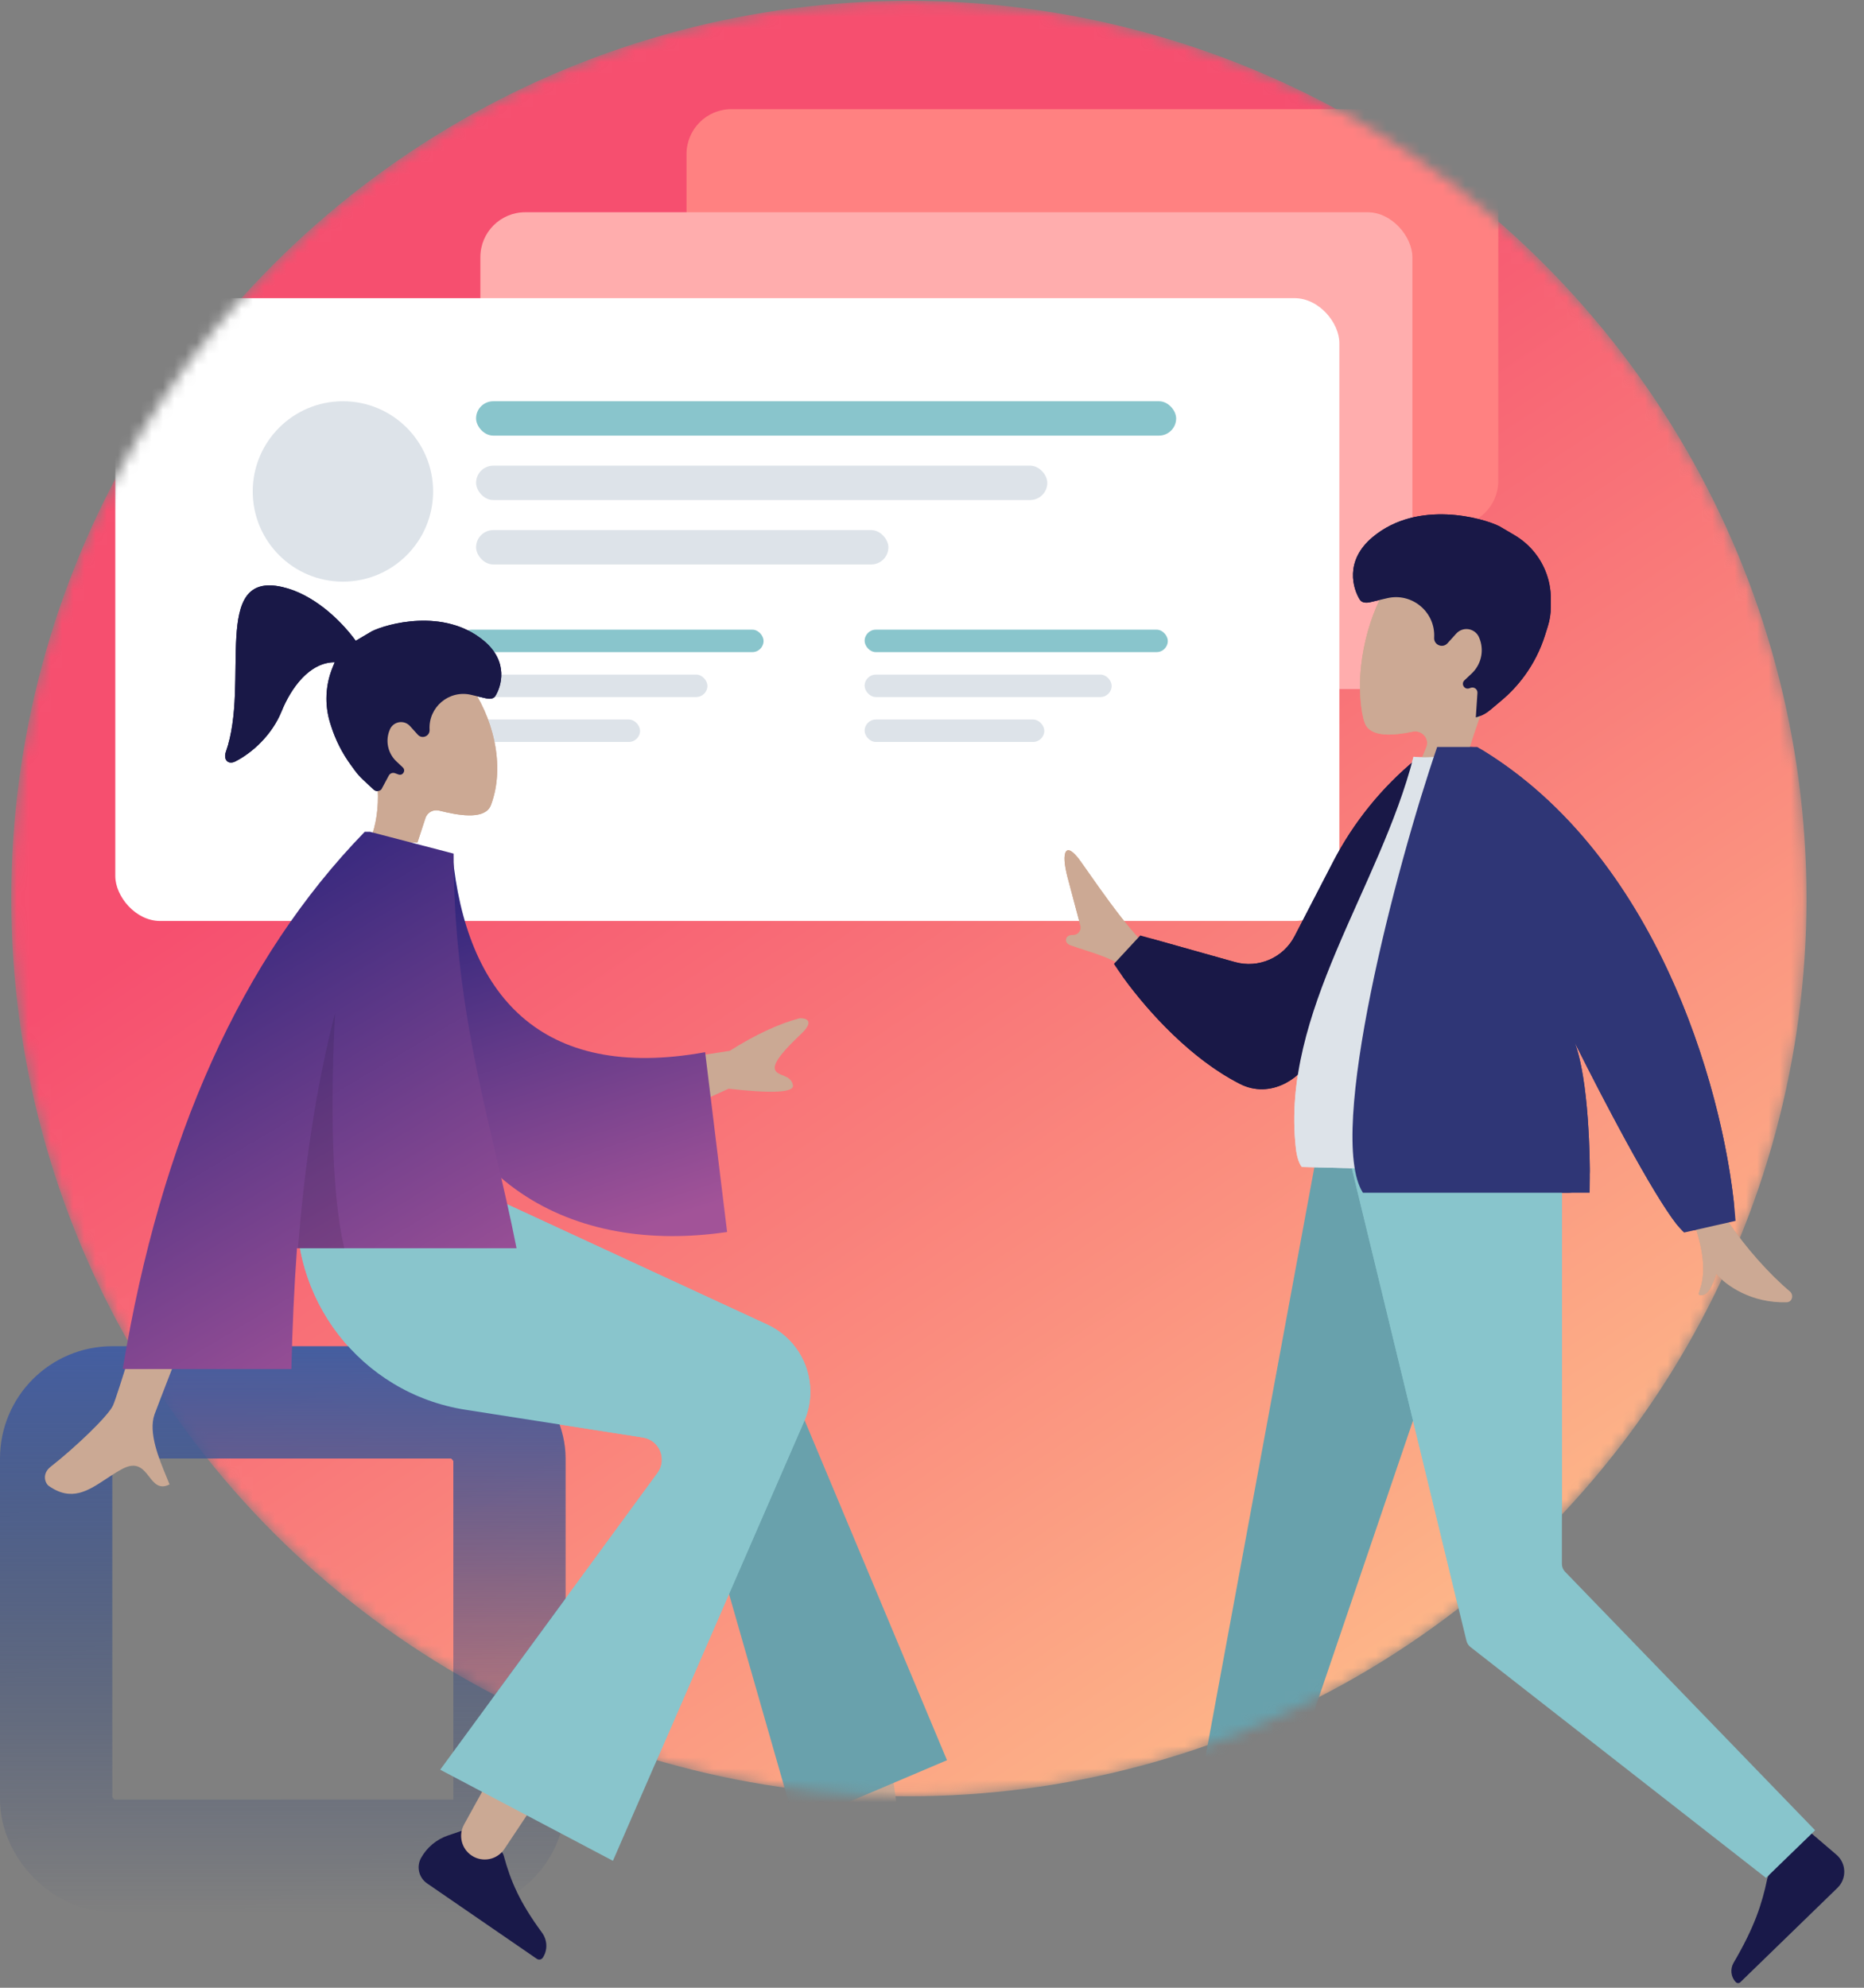 <svg width="166" height="177" viewBox="0 0 166 177" fill="none" xmlns="http://www.w3.org/2000/svg">
<rect x="0" y="0" width="166" height="177" fill="#808080" stroke="none"/>
<mask id="mask0" mask-type="alpha" maskUnits="userSpaceOnUse" x="1" y="0" width="160" height="160">
<circle cx="80.941" cy="80.01" r="79.941" fill="url(#paint0_linear)"/>
</mask>
<g mask="url(#mask0)">
<circle cx="80.941" cy="80.01" r="79.941" fill="url(#paint1_linear)"/>
<rect x="61.139" y="9.719" width="72.291" height="37.102" rx="4" fill="#FF8181"/>
<rect x="42.779" y="18.899" width="83.001" height="42.457" rx="4" fill="#FFADAD"/>
<rect x="10.267" y="26.549" width="109.01" height="55.461" rx="4" fill="white"/>
<circle cx="30.539" cy="43.761" r="8.032" fill="#DDE3E9"/>
<rect x="42.397" y="35.729" width="62.346" height="3.06" rx="1.53" fill="#89C5CC"/>
<rect x="42.397" y="41.466" width="50.871" height="3.06" rx="1.53" fill="#DDE3E9"/>
<rect x="42.397" y="47.203" width="36.719" height="3.06" rx="1.53" fill="#DDE3E9"/>
<rect x="41" y="56.069" width="27" height="2" rx="1" fill="#89C5CC"/>
<rect x="41" y="60.069" width="22" height="2" rx="1" fill="#DDE3E9"/>
<rect x="41" y="64.069" width="16" height="2" rx="1" fill="#DDE3E9"/>
<rect x="77" y="56.069" width="27" height="2" rx="1" fill="#89C5CC"/>
<rect x="77" y="60.069" width="22" height="2" rx="1" fill="#DDE3E9"/>
<rect x="77" y="64.069" width="16" height="2" rx="1" fill="#DDE3E9"/>
<path d="M87.478 163.813C84.141 163.464 82.203 162.789 80.165 161.747C79.901 161.613 79.592 161.596 79.318 161.708L75.746 163.162L75.347 164.224C74.984 165.193 74.965 166.257 75.293 167.238C75.589 168.123 76.51 168.636 77.418 168.422L88.901 165.721C89.107 165.672 89.234 165.464 89.181 165.258C88.98 164.466 88.291 163.897 87.478 163.813Z" fill="#191949"/>
<path d="M43.597 71.933C43.646 71.86 43.691 71.767 43.732 71.655C46.346 64.642 39.106 53.951 33.566 58.984C33.529 59.017 33.492 59.051 33.455 59.086C31.863 60.579 32.029 63.224 32.779 65.71C33.683 68.708 34.118 71.955 32.947 74.86L37.173 75.029L37.89 72.843C38.057 72.334 38.594 72.05 39.113 72.182C40.831 72.617 42.915 72.956 43.597 71.933Z" fill="#CCA994"/>
<path d="M43.09 57.058C39.526 54.087 34.389 55.572 33.117 56.212L31.68 57.058C30.298 55.167 27.877 52.894 25.14 52.27C18.745 50.815 22.295 60.758 20.117 66.944C19.872 67.638 20.309 68.132 20.965 67.798C22.473 67.032 24.223 65.441 25.072 63.35C25.918 61.265 27.558 58.971 29.808 58.971L29.613 59.45C29.255 60.326 29.072 61.263 29.072 62.209C29.072 62.952 29.185 63.69 29.407 64.399L29.474 64.61C29.872 65.877 30.475 67.07 31.261 68.141L31.625 68.638C31.831 68.918 32.062 69.178 32.316 69.415L33.274 70.308C33.469 70.49 33.773 70.485 33.962 70.296L34.626 69.06C34.73 68.865 34.962 68.776 35.17 68.85L35.489 68.964C35.872 69.101 36.169 68.617 35.873 68.338L35.297 67.794C34.586 67.122 34.329 66.099 34.639 65.171L34.706 64.994C34.95 64.355 35.721 64.101 36.298 64.471C36.378 64.523 36.451 64.585 36.515 64.656L37.208 65.422C37.59 65.844 38.29 65.55 38.257 64.982C38.138 62.969 39.992 61.41 41.955 61.872L43.275 62.182C43.575 62.253 43.939 62.251 44.104 61.99C44.629 61.163 45.354 58.945 43.09 57.058Z" fill="#191847"/>
<path d="M41.056 162.385L42.92 157.415L49.513 159.443L45.119 164.742C44.347 165.672 43.001 165.877 41.988 165.218C41.051 164.609 40.664 163.431 41.056 162.385Z" fill="#CBA994"/>
<path d="M75.448 162.621L73.023 157.899L78.958 154.384L79.924 161.199C80.094 162.396 79.34 163.53 78.171 163.837C77.091 164.12 75.959 163.615 75.448 162.621Z" fill="#CBA994"/>
<path d="M84.334 156.739L70.811 124.453L62.19 132.398L70.811 162.486L84.334 156.739Z" fill="#69A1AC"/>
<path d="M57.254 128.002L41.451 125.531C32.131 124.073 25.576 115.583 26.524 106.198H42.92L68.344 117.954C70.672 119.031 72.163 121.363 72.163 123.928C72.163 124.832 71.977 125.726 71.617 126.555L54.584 165.697L39.202 157.584L58.558 131.16C59.444 129.951 58.735 128.234 57.254 128.002Z" fill="#89C5CC"/>
<path d="M104.874 169.862L117.222 103.013C117.31 102.539 117.723 102.195 118.205 102.195H132.711C133.396 102.195 133.878 102.868 133.657 103.517L110.91 170.366C110.772 170.771 110.392 171.043 109.964 171.043H105.857C105.232 171.043 104.76 170.476 104.874 169.862Z" fill="#68A1AC"/>
<path d="M130.598 146.109L119.872 101.901C119.72 101.271 120.196 100.665 120.844 100.665H138.095C138.647 100.665 139.095 101.113 139.095 101.665V139.26C139.095 139.519 139.196 139.769 139.376 139.955L160.952 162.261C161.336 162.658 161.325 163.291 160.929 163.675L157.896 166.613C157.538 166.96 156.978 166.99 156.585 166.682L130.954 146.661C130.777 146.522 130.651 146.328 130.598 146.109Z" fill="#88C5CC"/>
<path d="M121.676 64.65C121.472 64.343 121.321 63.709 121.217 62.865C120.308 55.436 125.562 44.999 131.839 49.077C132.276 49.361 132.714 49.706 133.151 50.115C134.823 51.682 134.782 54.373 134.089 57.001C133.031 61.011 131.169 64.806 130.282 68.857H126.075L127.021 66.545C127.336 65.775 126.626 64.98 125.81 65.15C124.104 65.506 122.327 65.625 121.676 64.65Z" fill="#D4A181"/>
<path d="M122.25 47.82C126.282 44.459 132.094 46.139 133.534 46.864L134.87 47.65C136.112 48.38 137.08 49.499 137.624 50.833C137.946 51.622 138.111 52.465 138.111 53.317L138.111 54.023C138.111 54.615 138.021 55.204 137.843 55.768L137.595 56.558C137.185 57.864 136.563 59.093 135.754 60.196C135.168 60.995 134.49 61.721 133.732 62.359L132.723 63.209C132.347 63.526 131.905 63.757 131.43 63.885L131.575 61.703C131.597 61.379 131.279 61.138 130.972 61.248L130.85 61.291C130.417 61.446 130.081 60.898 130.415 60.582L131.067 59.967C131.872 59.207 132.162 58.049 131.812 57L131.736 56.8C131.459 56.076 130.587 55.789 129.935 56.208C129.844 56.266 129.762 56.336 129.689 56.416L128.905 57.283C128.473 57.761 127.681 57.428 127.719 56.785C127.853 54.508 125.755 52.744 123.534 53.266L122.041 53.618C121.701 53.698 121.29 53.696 121.103 53.401C120.509 52.464 119.689 49.955 122.25 47.82Z" fill="#191847"/>
<path d="M96.247 76.717C98.204 79.484 101.151 83.856 103.404 85.363C104.029 85.781 104.613 86.729 104.342 87.43L103.949 88.446C103.66 89.195 102.659 89.309 102.217 88.64L102.184 88.591C101.891 88.147 101.615 87.73 101.351 87.349C100.145 85.607 98.039 85.068 96.026 84.404C95.797 84.329 95.569 84.251 95.346 84.173C94.694 83.943 94.861 83.229 95.552 83.261C95.997 83.281 96.334 82.864 96.219 82.433L95.077 78.139C94.468 75.85 94.88 74.784 96.247 76.717Z" fill="#D4A181"/>
<path d="M102.724 83.63L109.976 85.668C112.071 86.256 114.291 85.293 115.292 83.361L118.725 76.733C120.546 73.217 123.063 70.108 126.122 67.595C126.455 67.322 126.959 67.49 127.061 67.907L127.541 69.867C127.64 70.271 127.6 70.697 127.428 71.076L117.246 93.437C116.006 96.159 113.092 97.874 110.426 96.517C106.058 94.296 102.267 90.099 100.089 87.112C99.549 86.371 99.639 85.359 100.262 84.686L100.715 84.197C101.225 83.646 102.001 83.427 102.724 83.63Z" fill="#191847"/>
<path d="M125.884 67.385C127.25 67.597 130.685 67.03 131.326 67.385L127.407 104.204L115.939 103.916C115.657 103.559 115.484 102.959 115.399 102.186C114.072 90.132 122.865 79.13 125.884 67.385Z" fill="#DDE3E9"/>
<path d="M151.511 115.33C150.634 115.33 152.685 114.433 150.977 109.242C150.952 109.166 150.948 109.08 150.969 109.002C151.1 108.512 153.61 108.329 153.89 108.752C155.406 111.042 157.634 113.521 159.39 114.984C159.771 115.301 159.618 115.944 159.123 115.96C155.993 116.062 153.687 114.466 152.849 113.42C152.467 114.614 152.084 115.33 151.511 115.33Z" fill="#D4A181"/>
<path d="M120.927 105.226C118.78 98.668 124.298 77.466 127.76 67.184C127.897 66.779 128.274 66.516 128.701 66.516L131.006 66.516C131.364 66.516 131.718 66.612 132.023 66.799C147.489 76.268 153.237 96.506 154.404 107.011C154.513 107.992 153.849 108.874 152.886 109.092L150.961 109.528C150.344 109.668 149.698 109.507 149.308 109.009C147.097 106.188 142.719 97.812 140.241 92.839C141.249 95.505 141.56 100.736 141.584 104.269C141.591 105.351 140.705 106.211 139.623 106.211L122.471 106.211C121.79 106.211 121.139 105.873 120.927 105.226Z" fill="#2F3676"/>
</g>
<path d="M154.39 174.771C156.245 171.61 156.914 169.543 157.379 167.324C157.419 167.13 157.514 166.953 157.653 166.813L161.264 163.202L163.543 165.152C164.438 165.917 164.481 167.286 163.637 168.106L154.986 176.508C154.874 176.616 154.696 176.614 154.587 176.502C154.137 176.038 154.063 175.328 154.39 174.771Z" fill="#191949"/>
<path d="M130.598 146.109L119.872 101.901C119.72 101.271 120.196 100.665 120.844 100.665H138.095C138.647 100.665 139.095 101.113 139.095 101.665V139.26C139.095 139.519 139.196 139.769 139.376 139.955L161.647 162.979L157.271 167.218L130.954 146.661C130.777 146.522 130.651 146.328 130.598 146.109Z" fill="#88C5CC"/>
<path d="M121.676 64.65C121.472 64.343 121.321 63.709 121.217 62.865C120.308 55.436 125.562 44.999 131.839 49.077C132.276 49.361 132.714 49.706 133.151 50.115C134.823 51.682 134.782 54.373 134.089 57.001C133.031 61.011 131.169 64.806 130.282 68.857H126.075L127.021 66.545C127.336 65.775 126.626 64.98 125.81 65.15C124.104 65.506 122.327 65.625 121.676 64.65Z" fill="#CCA994"/>
<path d="M122.25 47.82C126.282 44.459 132.094 46.139 133.534 46.864L134.87 47.65C136.112 48.38 137.08 49.499 137.624 50.833C137.946 51.622 138.111 52.465 138.111 53.317L138.111 54.023C138.111 54.615 138.021 55.204 137.843 55.768L137.595 56.558C137.185 57.864 136.563 59.093 135.754 60.196C135.168 60.995 134.49 61.721 133.732 62.359L132.723 63.209C132.347 63.526 131.905 63.757 131.43 63.885L131.575 61.703C131.597 61.379 131.279 61.138 130.972 61.248L130.85 61.291C130.417 61.446 130.081 60.898 130.415 60.582L131.067 59.967C131.872 59.207 132.162 58.049 131.812 57L131.736 56.8C131.459 56.076 130.587 55.789 129.935 56.208C129.844 56.266 129.762 56.336 129.689 56.416L128.905 57.283C128.473 57.761 127.681 57.428 127.719 56.785C127.853 54.508 125.755 52.744 123.534 53.266L122.041 53.618C121.701 53.698 121.29 53.696 121.103 53.401C120.509 52.464 119.689 49.955 122.25 47.82Z" fill="#191847"/>
<path d="M96.247 76.717C98.204 79.484 101.151 83.856 103.404 85.363C104.029 85.781 104.613 86.729 104.342 87.43L103.949 88.446C103.66 89.195 102.659 89.309 102.217 88.64L102.184 88.591C101.891 88.147 101.615 87.73 101.351 87.349C100.145 85.607 98.039 85.068 96.026 84.404C95.797 84.329 95.569 84.251 95.346 84.173C94.694 83.943 94.861 83.229 95.552 83.261C95.997 83.281 96.334 82.864 96.219 82.433L95.077 78.139C94.468 75.85 94.88 74.784 96.247 76.717Z" fill="#CCA994"/>
<path d="M101.546 83.299L109.976 85.668C112.071 86.256 114.291 85.293 115.292 83.361L118.725 76.733C120.546 73.217 123.063 70.108 126.122 67.595C126.455 67.322 126.959 67.49 127.061 67.907L127.541 69.867C127.64 70.271 127.6 70.697 127.428 71.076L117.246 93.437C116.006 96.159 113.092 97.874 110.426 96.517C105.386 93.954 101.115 88.761 99.202 85.831L101.546 83.299Z" fill="#191847"/>
<path d="M125.884 67.385C127.25 67.597 130.685 67.03 131.326 67.385L127.407 104.204L115.939 103.916C115.657 103.559 115.484 102.959 115.399 102.186C114.072 90.132 122.865 79.13 125.884 67.385Z" fill="#DDE3E9"/>
<path d="M151.511 115.33C150.634 115.33 152.685 114.433 150.977 109.242C150.952 109.166 150.948 109.08 150.969 109.002C151.1 108.512 153.61 108.329 153.89 108.752C155.406 111.042 157.634 113.521 159.39 114.984C159.771 115.301 159.618 115.944 159.123 115.96C155.993 116.062 153.687 114.466 152.849 113.42C152.467 114.614 152.084 115.33 151.511 115.33Z" fill="#CCA994"/>
<path d="M121.378 106.211C118.067 101.049 124.352 77.084 127.987 66.516L131.553 66.516C148.269 76.389 153.856 98.761 154.56 108.713L149.981 109.75C148.133 108.167 143.005 98.386 140.241 92.839C141.459 96.059 141.658 103.018 141.566 106.211L121.378 106.211Z" fill="#2F3676"/>
<rect x="5" y="124.875" width="40.372" height="40.372" rx="5" stroke="url(#paint2_linear)" stroke-width="10" stroke-linecap="round" stroke-linejoin="round"/>
<path d="M43.597 71.933C43.646 71.86 43.691 71.767 43.732 71.655C46.346 64.642 39.106 53.951 33.566 58.984C33.529 59.017 33.492 59.051 33.455 59.086C31.863 60.579 32.029 63.224 32.779 65.71C33.683 68.708 34.118 71.955 32.947 74.86L37.173 75.029L37.89 72.843C38.057 72.334 38.594 72.05 39.114 72.182C40.831 72.617 42.915 72.956 43.597 71.933Z" fill="#CCA994"/>
<path d="M43.09 57.058C39.526 54.087 34.389 55.572 33.117 56.212L31.68 57.058C30.298 55.167 27.878 52.894 25.141 52.27C18.745 50.815 22.295 60.758 20.117 66.944C19.872 67.638 20.309 68.132 20.965 67.798C22.473 67.032 24.223 65.441 25.072 63.35C25.918 61.265 27.558 58.971 29.808 58.971L29.613 59.45C29.255 60.326 29.072 61.263 29.072 62.209C29.072 62.952 29.185 63.69 29.407 64.399L29.474 64.61C29.872 65.877 30.475 67.07 31.261 68.141L31.625 68.638C31.831 68.918 32.062 69.178 32.316 69.415L33.274 70.308C33.469 70.49 33.773 70.485 33.962 70.296L34.626 69.06C34.73 68.865 34.962 68.776 35.17 68.85L35.489 68.964C35.872 69.101 36.169 68.617 35.873 68.338L35.297 67.794C34.586 67.122 34.329 66.099 34.639 65.171L34.706 64.994C34.951 64.355 35.721 64.101 36.298 64.471C36.378 64.523 36.451 64.585 36.515 64.656L37.208 65.422C37.59 65.844 38.29 65.55 38.257 64.982C38.138 62.969 39.992 61.41 41.955 61.872L43.275 62.182C43.576 62.253 43.939 62.251 44.105 61.99C44.629 61.163 45.354 58.945 43.09 57.058Z" fill="#191847"/>
<path d="M48.265 172.09C46.274 169.381 45.471 167.49 44.871 165.275C44.796 164.997 44.609 164.762 44.352 164.632L41.162 163.011L39.89 163.444C38.877 163.789 38.027 164.497 37.504 165.431C37.066 166.213 37.296 167.2 38.035 167.708L47.809 174.426C47.984 174.546 48.223 174.5 48.34 174.323C48.791 173.641 48.749 172.749 48.265 172.09Z" fill="#191949"/>
<path d="M41.328 162.464L43.766 158.039L48.812 158.804L44.918 164.644C44.279 165.603 42.989 165.869 42.023 165.241C41.1 164.641 40.796 163.429 41.328 162.464Z" fill="#CBA994"/>
<path d="M57.254 128.002L41.451 125.531C32.131 124.073 25.576 115.583 26.524 106.198H42.92L68.344 117.954C70.672 119.031 72.163 121.363 72.163 123.928C72.163 124.832 71.977 125.726 71.617 126.555L54.584 165.697L39.202 157.584L58.558 131.16C59.444 129.951 58.735 128.234 57.254 128.002Z" fill="#89C5CC"/>
<path fill-rule="evenodd" clip-rule="evenodd" d="M64.99 93.571L53.702 95.323L55.727 101.08L64.887 96.947C68.835 97.39 70.744 97.283 70.614 96.626C70.505 96.073 70.085 95.905 69.698 95.751C69.397 95.631 69.116 95.519 69.018 95.239C68.792 94.598 70.076 93.271 71.341 92.07C72.605 90.87 71.756 90.65 71.222 90.667C69.326 91.173 67.249 92.141 64.99 93.571ZM10.071 125.132C10.909 123.197 18.24 98.297 18.24 98.297L24.501 98.324C24.501 98.324 14.204 124.7 13.762 125.944C13.19 127.561 14.163 129.909 14.823 131.501C14.925 131.747 15.019 131.975 15.1 132.18C14.184 132.646 13.744 132.083 13.28 131.488C12.757 130.817 12.202 130.107 10.898 130.798C10.394 131.065 9.917 131.38 9.451 131.689C7.841 132.754 6.362 133.732 4.351 132.319C4.032 132.095 3.682 131.252 4.527 130.593C6.63 128.951 9.662 126.078 10.071 125.132Z" fill="#CBA994"/>
<path d="M35.389 75.697L40.291 76.068C41.498 88.5 48.074 96.352 62.797 93.694L64.753 109.703C50.992 111.727 38.924 105.457 36.451 88.479C35.811 84.084 35.305 79.51 35.389 75.697Z" fill="url(#paint3_linear)"/>
<path fill-rule="evenodd" clip-rule="evenodd" d="M10.93 121.907C14.334 101.296 21.517 85.35 32.48 74.069H32.951H32.967L32.971 74.075L40.398 76.011C40.398 86.779 42.326 95.008 44.174 102.895C44.821 105.657 45.459 108.377 46 111.15H26.448C26.194 114.644 26.035 118.23 25.949 121.907H10.93Z" fill="url(#paint4_linear)"/>
<path fill-rule="evenodd" clip-rule="evenodd" d="M26.534 111.163C27.121 103.771 28.151 96.793 29.834 90.228C29.489 97.215 29.417 105.878 30.664 111.163H26.534Z" fill="black" fill-opacity="0.1"/>
<defs>
<linearGradient id="paint0_linear" x1="45.369" y1="33.729" x2="142.522" y2="178.311" gradientUnits="userSpaceOnUse">
<stop stop-color="#F64F6F"/>
<stop offset="1" stop-color="#FFD590"/>
</linearGradient>
<linearGradient id="paint1_linear" x1="45.369" y1="33.729" x2="142.522" y2="178.311" gradientUnits="userSpaceOnUse">
<stop offset="0.135" stop-color="#F64F6F"/>
<stop offset="1" stop-color="#FFD590"/>
</linearGradient>
<linearGradient id="paint2_linear" x1="25.186" y1="119.875" x2="25.278" y2="170.442" gradientUnits="userSpaceOnUse">
<stop stop-color="#445EA0"/>
<stop offset="1" stop-color="#213668" stop-opacity="0"/>
</linearGradient>
<linearGradient id="paint3_linear" x1="28.209" y1="81.906" x2="39.241" y2="115.372" gradientUnits="userSpaceOnUse">
<stop stop-color="#2B247B"/>
<stop offset="1" stop-color="#A25398"/>
</linearGradient>
<linearGradient id="paint4_linear" x1="3.576" y1="84.537" x2="28.663" y2="126.561" gradientUnits="userSpaceOnUse">
<stop stop-color="#2B247B"/>
<stop offset="1" stop-color="#A25398"/>
</linearGradient>
</defs>
</svg>
